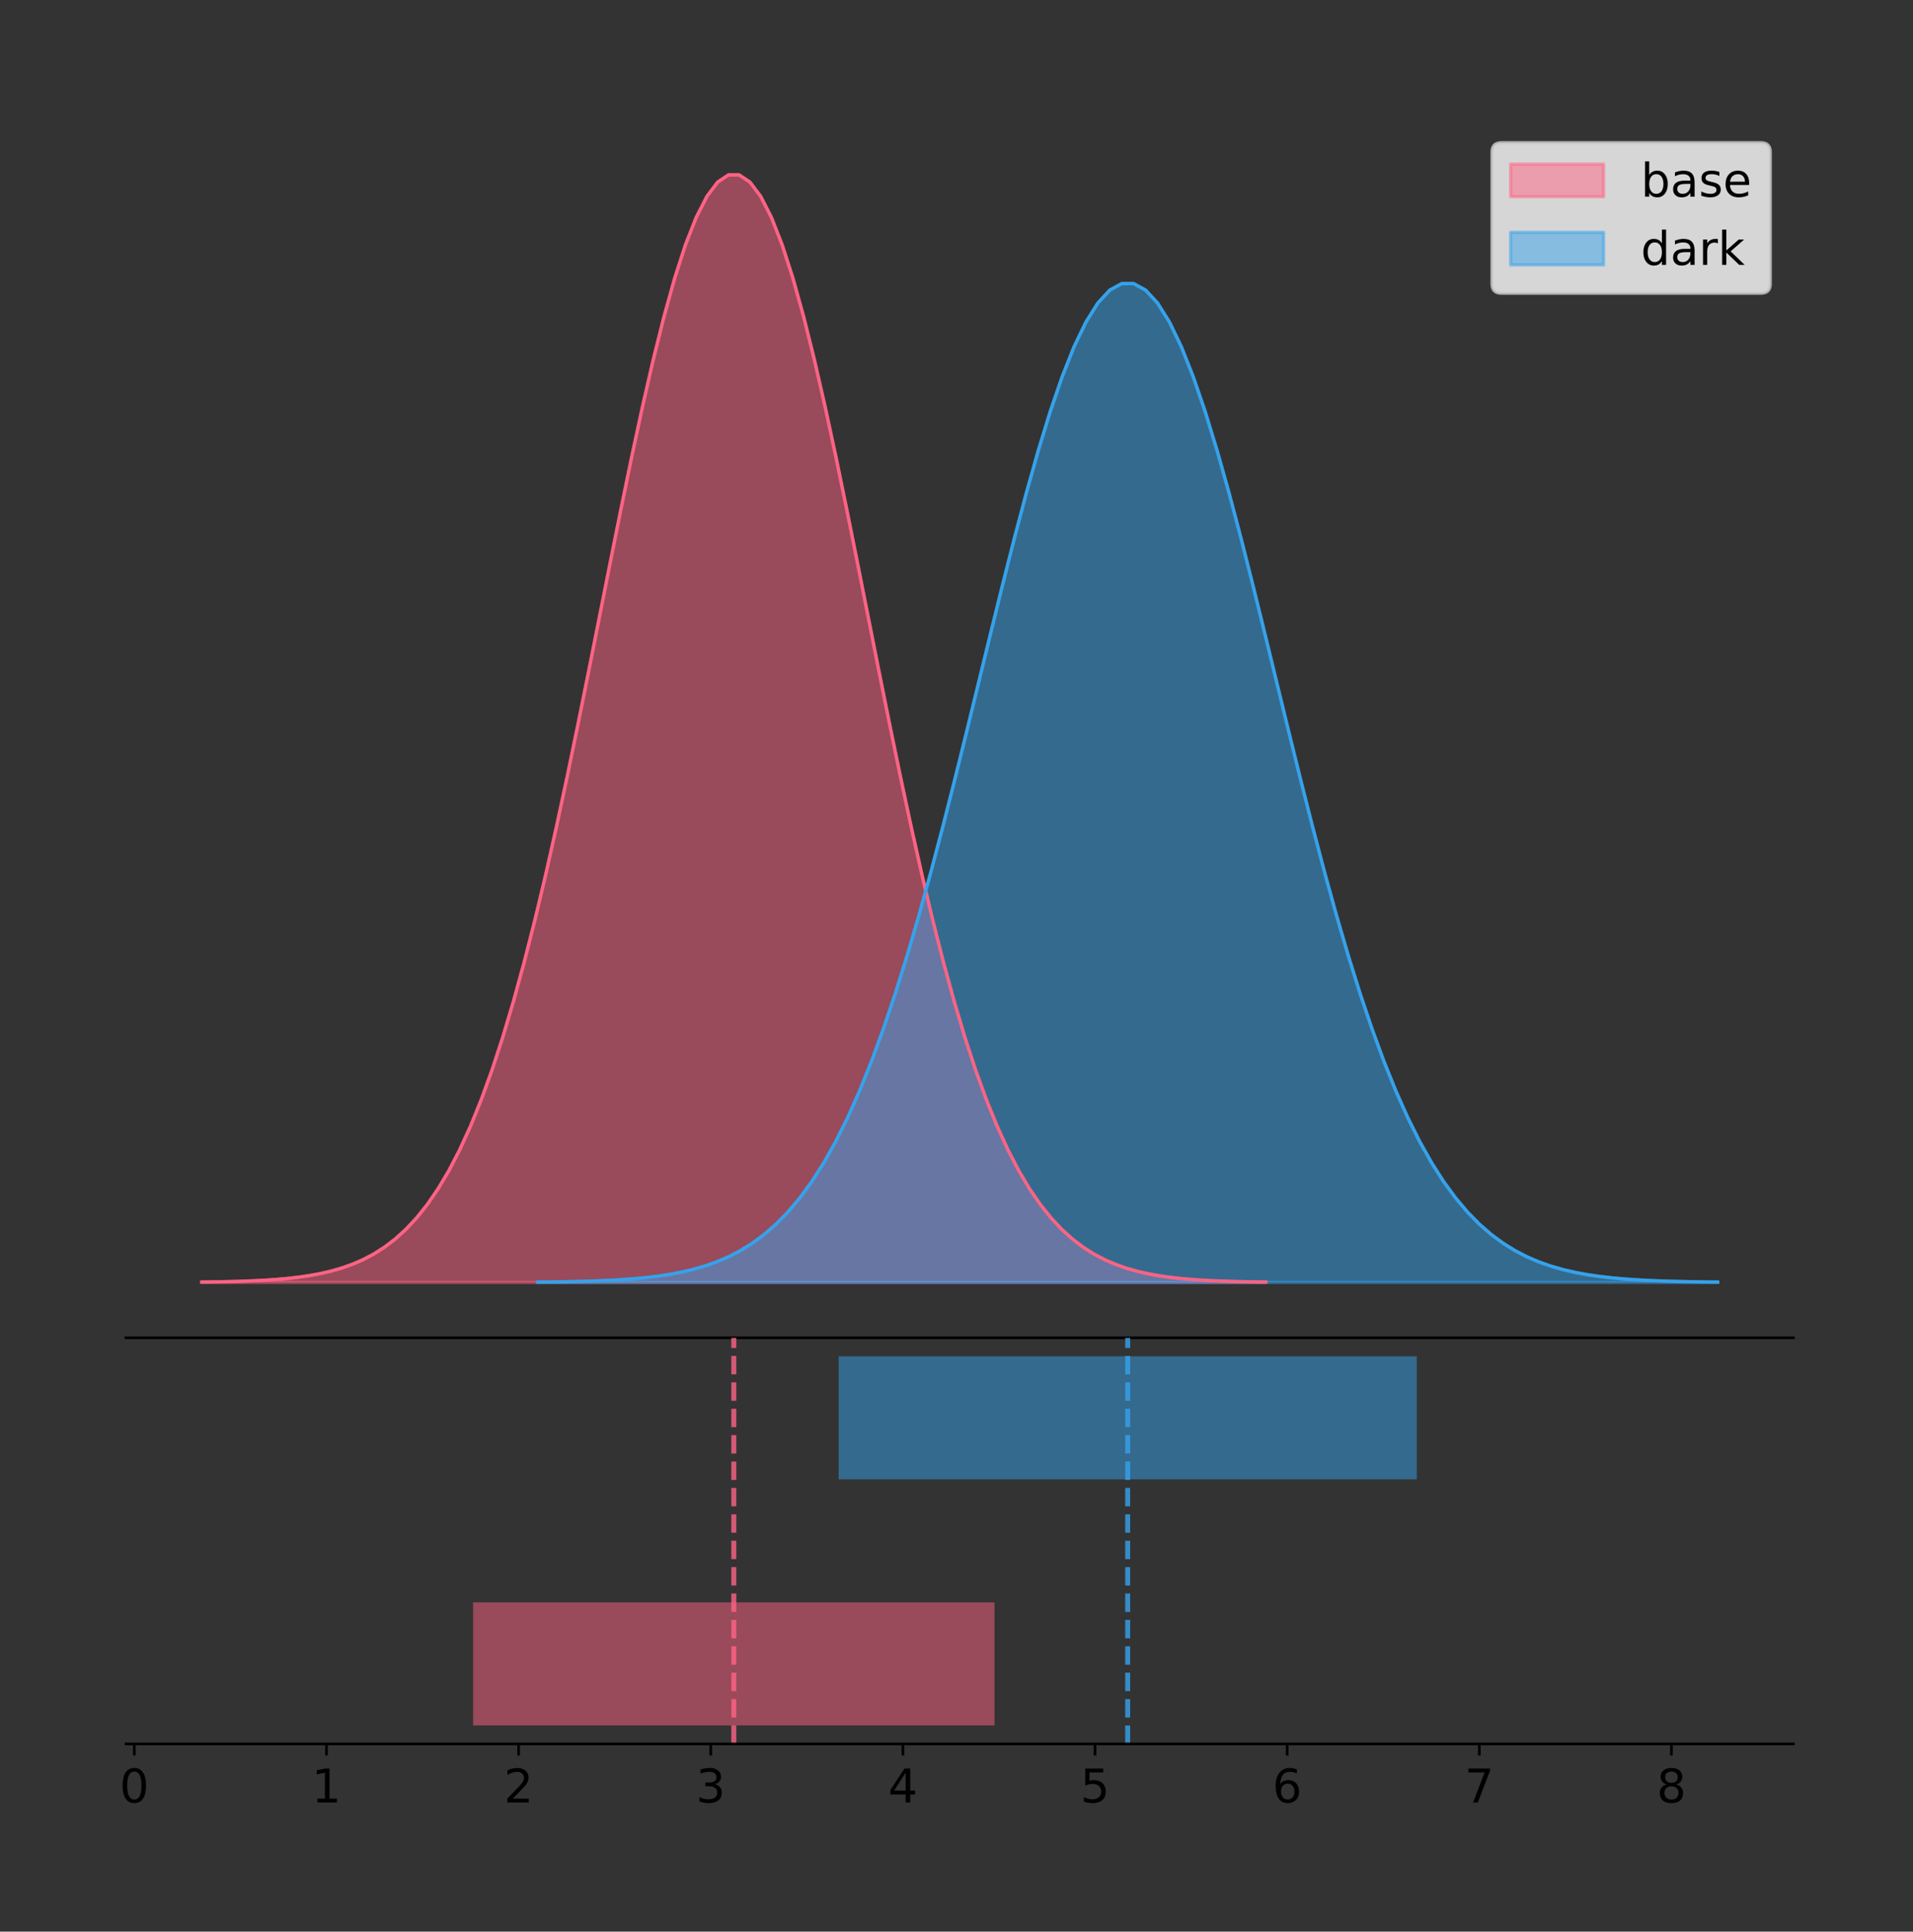<?xml version="1.0" encoding="utf-8" standalone="no"?>
<!DOCTYPE svg PUBLIC "-//W3C//DTD SVG 1.1//EN"
  "http://www.w3.org/Graphics/SVG/1.1/DTD/svg11.dtd">
<!-- Created with matplotlib (https://matplotlib.org/) -->
<svg height="581.789pt" version="1.1" viewBox="0 0 576.13 581.789" width="576.13pt" xmlns="http://www.w3.org/2000/svg" xmlns:xlink="http://www.w3.org/1999/xlink">
 <rect x="0" y="0" width="576.13" height="581.789" fill="#333333" stroke="none"/>
 <defs>
  <style type="text/css">
*{stroke-linecap:butt;stroke-linejoin:round;}
  </style>
 </defs>
 <g id="figure_1">
  <g id="patch_1">
   <path d="M 0 581.789 
L 576.13 581.789 
L 576.13 0 
L 0 0 
z
" style="fill:none;"/>
  </g>
  <g id="axes_1">
   <g id="patch_2">
    <path d="M 37.93 402.93 
L 540.13 402.93 
L 540.13 36 
L 37.93 36 
z
" style="fill:none;"/>
   </g>
   <g id="PolyCollection_1">
    <defs>
     <path d="M 60.757 -195.538 
L 60.757 -195.65 
L 63.995 -195.692 
L 67.232 -195.749 
L 70.469 -195.825 
L 73.706 -195.925 
L 76.943 -196.058 
L 80.18 -196.23 
L 83.418 -196.455 
L 86.655 -196.744 
L 89.892 -197.115 
L 93.129 -197.585 
L 96.366 -198.179 
L 99.603 -198.923 
L 102.841 -199.848 
L 106.078 -200.99 
L 109.315 -202.39 
L 112.552 -204.093 
L 115.789 -206.151 
L 119.026 -208.617 
L 122.264 -211.552 
L 125.501 -215.017 
L 128.738 -219.078 
L 131.975 -223.801 
L 135.212 -229.25 
L 138.449 -235.488 
L 141.687 -242.572 
L 144.924 -250.552 
L 148.161 -259.468 
L 151.398 -269.344 
L 154.635 -280.192 
L 157.872 -292.002 
L 161.11 -304.744 
L 164.347 -318.365 
L 167.584 -332.786 
L 170.821 -347.901 
L 174.058 -363.58 
L 177.295 -379.667 
L 180.533 -395.98 
L 183.77 -412.318 
L 187.007 -428.462 
L 190.244 -444.18 
L 193.481 -459.23 
L 196.718 -473.372 
L 199.956 -486.366 
L 203.193 -497.987 
L 206.43 -508.025 
L 209.667 -516.294 
L 212.904 -522.64 
L 216.141 -526.94 
L 219.379 -529.111 
L 222.616 -529.111 
L 225.853 -526.94 
L 229.09 -522.64 
L 232.327 -516.294 
L 235.564 -508.025 
L 238.802 -497.987 
L 242.039 -486.366 
L 245.276 -473.372 
L 248.513 -459.23 
L 251.75 -444.18 
L 254.987 -428.462 
L 258.225 -412.318 
L 261.462 -395.98 
L 264.699 -379.667 
L 267.936 -363.58 
L 271.173 -347.901 
L 274.41 -332.786 
L 277.648 -318.365 
L 280.885 -304.744 
L 284.122 -292.002 
L 287.359 -280.192 
L 290.596 -269.344 
L 293.833 -259.468 
L 297.071 -250.552 
L 300.308 -242.572 
L 303.545 -235.488 
L 306.782 -229.25 
L 310.019 -223.801 
L 313.256 -219.078 
L 316.494 -215.017 
L 319.731 -211.552 
L 322.968 -208.617 
L 326.205 -206.151 
L 329.442 -204.093 
L 332.679 -202.39 
L 335.916 -200.99 
L 339.154 -199.848 
L 342.391 -198.923 
L 345.628 -198.179 
L 348.865 -197.585 
L 352.102 -197.115 
L 355.339 -196.744 
L 358.577 -196.455 
L 361.814 -196.23 
L 365.051 -196.058 
L 368.288 -195.925 
L 371.525 -195.825 
L 374.762 -195.749 
L 378 -195.692 
L 381.237 -195.65 
L 381.237 -195.538 
L 381.237 -195.538 
L 378 -195.538 
L 374.762 -195.538 
L 371.525 -195.538 
L 368.288 -195.538 
L 365.051 -195.538 
L 361.814 -195.538 
L 358.577 -195.538 
L 355.339 -195.538 
L 352.102 -195.538 
L 348.865 -195.538 
L 345.628 -195.538 
L 342.391 -195.538 
L 339.154 -195.538 
L 335.916 -195.538 
L 332.679 -195.538 
L 329.442 -195.538 
L 326.205 -195.538 
L 322.968 -195.538 
L 319.731 -195.538 
L 316.494 -195.538 
L 313.256 -195.538 
L 310.019 -195.538 
L 306.782 -195.538 
L 303.545 -195.538 
L 300.308 -195.538 
L 297.071 -195.538 
L 293.833 -195.538 
L 290.596 -195.538 
L 287.359 -195.538 
L 284.122 -195.538 
L 280.885 -195.538 
L 277.648 -195.538 
L 274.41 -195.538 
L 271.173 -195.538 
L 267.936 -195.538 
L 264.699 -195.538 
L 261.462 -195.538 
L 258.225 -195.538 
L 254.987 -195.538 
L 251.75 -195.538 
L 248.513 -195.538 
L 245.276 -195.538 
L 242.039 -195.538 
L 238.802 -195.538 
L 235.564 -195.538 
L 232.327 -195.538 
L 229.09 -195.538 
L 225.853 -195.538 
L 222.616 -195.538 
L 219.379 -195.538 
L 216.141 -195.538 
L 212.904 -195.538 
L 209.667 -195.538 
L 206.43 -195.538 
L 203.193 -195.538 
L 199.956 -195.538 
L 196.718 -195.538 
L 193.481 -195.538 
L 190.244 -195.538 
L 187.007 -195.538 
L 183.77 -195.538 
L 180.533 -195.538 
L 177.295 -195.538 
L 174.058 -195.538 
L 170.821 -195.538 
L 167.584 -195.538 
L 164.347 -195.538 
L 161.11 -195.538 
L 157.872 -195.538 
L 154.635 -195.538 
L 151.398 -195.538 
L 148.161 -195.538 
L 144.924 -195.538 
L 141.687 -195.538 
L 138.449 -195.538 
L 135.212 -195.538 
L 131.975 -195.538 
L 128.738 -195.538 
L 125.501 -195.538 
L 122.264 -195.538 
L 119.026 -195.538 
L 115.789 -195.538 
L 112.552 -195.538 
L 109.315 -195.538 
L 106.078 -195.538 
L 102.841 -195.538 
L 99.603 -195.538 
L 96.366 -195.538 
L 93.129 -195.538 
L 89.892 -195.538 
L 86.655 -195.538 
L 83.418 -195.538 
L 80.18 -195.538 
L 76.943 -195.538 
L 73.706 -195.538 
L 70.469 -195.538 
L 67.232 -195.538 
L 63.995 -195.538 
L 60.757 -195.538 
z
" id="ma0ebae7647" style="stroke:#ff6384;stroke-opacity:0.5;"/>
    </defs>
    <g clip-path="url(#p60ec8a5da4)">
     <use style="fill:#ff6384;fill-opacity:0.5;stroke:#ff6384;stroke-opacity:0.5;" x="0" xlink:href="#ma0ebae7647" y="581.789"/>
    </g>
   </g>
   <g id="PolyCollection_2">
    <defs>
     <path d="M 161.944 -195.538 
L 161.944 -195.639 
L 165.533 -195.677 
L 169.123 -195.728 
L 172.712 -195.797 
L 176.302 -195.887 
L 179.891 -196.007 
L 183.481 -196.163 
L 187.07 -196.365 
L 190.66 -196.626 
L 194.249 -196.96 
L 197.839 -197.384 
L 201.428 -197.92 
L 205.018 -198.591 
L 208.607 -199.425 
L 212.197 -200.455 
L 215.786 -201.717 
L 219.376 -203.254 
L 222.965 -205.109 
L 226.555 -207.333 
L 230.144 -209.98 
L 233.734 -213.105 
L 237.323 -216.768 
L 240.913 -221.027 
L 244.502 -225.941 
L 248.091 -231.567 
L 251.681 -237.956 
L 255.27 -245.153 
L 258.86 -253.193 
L 262.449 -262.1 
L 266.039 -271.883 
L 269.628 -282.534 
L 273.218 -294.026 
L 276.807 -306.309 
L 280.397 -319.315 
L 283.986 -332.946 
L 287.576 -347.087 
L 291.165 -361.594 
L 294.755 -376.306 
L 298.344 -391.041 
L 301.934 -405.6 
L 305.523 -419.775 
L 309.113 -433.348 
L 312.702 -446.101 
L 316.292 -457.82 
L 319.881 -468.3 
L 323.471 -477.353 
L 327.06 -484.811 
L 330.65 -490.534 
L 334.239 -494.412 
L 337.829 -496.37 
L 341.418 -496.37 
L 345.008 -494.412 
L 348.597 -490.534 
L 352.187 -484.811 
L 355.776 -477.353 
L 359.366 -468.3 
L 362.955 -457.82 
L 366.544 -446.101 
L 370.134 -433.348 
L 373.723 -419.775 
L 377.313 -405.6 
L 380.902 -391.041 
L 384.492 -376.306 
L 388.081 -361.594 
L 391.671 -347.087 
L 395.26 -332.946 
L 398.85 -319.315 
L 402.439 -306.309 
L 406.029 -294.026 
L 409.618 -282.534 
L 413.208 -271.883 
L 416.797 -262.1 
L 420.387 -253.193 
L 423.976 -245.153 
L 427.566 -237.956 
L 431.155 -231.567 
L 434.745 -225.941 
L 438.334 -221.027 
L 441.924 -216.768 
L 445.513 -213.105 
L 449.103 -209.98 
L 452.692 -207.333 
L 456.282 -205.109 
L 459.871 -203.254 
L 463.461 -201.717 
L 467.05 -200.455 
L 470.64 -199.425 
L 474.229 -198.591 
L 477.819 -197.92 
L 481.408 -197.384 
L 484.998 -196.96 
L 488.587 -196.626 
L 492.176 -196.365 
L 495.766 -196.163 
L 499.355 -196.007 
L 502.945 -195.887 
L 506.534 -195.797 
L 510.124 -195.728 
L 513.713 -195.677 
L 517.303 -195.639 
L 517.303 -195.538 
L 517.303 -195.538 
L 513.713 -195.538 
L 510.124 -195.538 
L 506.534 -195.538 
L 502.945 -195.538 
L 499.355 -195.538 
L 495.766 -195.538 
L 492.176 -195.538 
L 488.587 -195.538 
L 484.998 -195.538 
L 481.408 -195.538 
L 477.819 -195.538 
L 474.229 -195.538 
L 470.64 -195.538 
L 467.05 -195.538 
L 463.461 -195.538 
L 459.871 -195.538 
L 456.282 -195.538 
L 452.692 -195.538 
L 449.103 -195.538 
L 445.513 -195.538 
L 441.924 -195.538 
L 438.334 -195.538 
L 434.745 -195.538 
L 431.155 -195.538 
L 427.566 -195.538 
L 423.976 -195.538 
L 420.387 -195.538 
L 416.797 -195.538 
L 413.208 -195.538 
L 409.618 -195.538 
L 406.029 -195.538 
L 402.439 -195.538 
L 398.85 -195.538 
L 395.26 -195.538 
L 391.671 -195.538 
L 388.081 -195.538 
L 384.492 -195.538 
L 380.902 -195.538 
L 377.313 -195.538 
L 373.723 -195.538 
L 370.134 -195.538 
L 366.544 -195.538 
L 362.955 -195.538 
L 359.366 -195.538 
L 355.776 -195.538 
L 352.187 -195.538 
L 348.597 -195.538 
L 345.008 -195.538 
L 341.418 -195.538 
L 337.829 -195.538 
L 334.239 -195.538 
L 330.65 -195.538 
L 327.06 -195.538 
L 323.471 -195.538 
L 319.881 -195.538 
L 316.292 -195.538 
L 312.702 -195.538 
L 309.113 -195.538 
L 305.523 -195.538 
L 301.934 -195.538 
L 298.344 -195.538 
L 294.755 -195.538 
L 291.165 -195.538 
L 287.576 -195.538 
L 283.986 -195.538 
L 280.397 -195.538 
L 276.807 -195.538 
L 273.218 -195.538 
L 269.628 -195.538 
L 266.039 -195.538 
L 262.449 -195.538 
L 258.86 -195.538 
L 255.27 -195.538 
L 251.681 -195.538 
L 248.091 -195.538 
L 244.502 -195.538 
L 240.913 -195.538 
L 237.323 -195.538 
L 233.734 -195.538 
L 230.144 -195.538 
L 226.555 -195.538 
L 222.965 -195.538 
L 219.376 -195.538 
L 215.786 -195.538 
L 212.197 -195.538 
L 208.607 -195.538 
L 205.018 -195.538 
L 201.428 -195.538 
L 197.839 -195.538 
L 194.249 -195.538 
L 190.66 -195.538 
L 187.07 -195.538 
L 183.481 -195.538 
L 179.891 -195.538 
L 176.302 -195.538 
L 172.712 -195.538 
L 169.123 -195.538 
L 165.533 -195.538 
L 161.944 -195.538 
z
" id="m76f5a25905" style="stroke:#36a2eb;stroke-opacity:0.5;"/>
    </defs>
    <g clip-path="url(#p60ec8a5da4)">
     <use style="fill:#36a2eb;fill-opacity:0.5;stroke:#36a2eb;stroke-opacity:0.5;" x="0" xlink:href="#m76f5a25905" y="581.789"/>
    </g>
   </g>
   <g id="line2d_1">
    <path clip-path="url(#p60ec8a5da4)" d="M 60.757 386.139 
L 63.995 386.097 
L 67.232 386.04 
L 70.469 385.965 
L 73.706 385.864 
L 76.943 385.732 
L 80.18 385.559 
L 83.418 385.334 
L 86.655 385.045 
L 89.892 384.675 
L 93.129 384.204 
L 96.366 383.61 
L 99.603 382.867 
L 102.841 381.941 
L 106.078 380.799 
L 109.315 379.399 
L 112.552 377.696 
L 115.789 375.639 
L 119.026 373.172 
L 122.264 370.238 
L 125.501 366.772 
L 128.738 362.711 
L 131.975 357.989 
L 135.212 352.539 
L 138.449 346.301 
L 141.687 339.217 
L 144.924 331.237 
L 148.161 322.322 
L 151.398 312.445 
L 154.635 301.597 
L 157.872 289.787 
L 161.11 277.045 
L 164.347 263.424 
L 167.584 249.004 
L 170.821 233.888 
L 174.058 218.209 
L 177.295 202.123 
L 180.533 185.809 
L 183.77 169.471 
L 187.007 153.327 
L 190.244 137.61 
L 193.481 122.559 
L 196.718 108.418 
L 199.956 95.423 
L 203.193 83.803 
L 206.43 73.765 
L 209.667 65.495 
L 212.904 59.15 
L 216.141 54.85 
L 219.379 52.679 
L 222.616 52.679 
L 225.853 54.85 
L 229.09 59.15 
L 232.327 65.495 
L 235.564 73.765 
L 238.802 83.803 
L 242.039 95.423 
L 245.276 108.418 
L 248.513 122.559 
L 251.75 137.61 
L 254.987 153.327 
L 258.225 169.471 
L 261.462 185.809 
L 264.699 202.123 
L 267.936 218.209 
L 271.173 233.888 
L 274.41 249.004 
L 277.648 263.424 
L 280.885 277.045 
L 284.122 289.787 
L 287.359 301.597 
L 290.596 312.445 
L 293.833 322.322 
L 297.071 331.237 
L 300.308 339.217 
L 303.545 346.301 
L 306.782 352.539 
L 310.019 357.989 
L 313.256 362.711 
L 316.494 366.772 
L 319.731 370.238 
L 322.968 373.172 
L 326.205 375.639 
L 329.442 377.696 
L 332.679 379.399 
L 335.916 380.799 
L 339.154 381.941 
L 342.391 382.867 
L 345.628 383.61 
L 348.865 384.204 
L 352.102 384.675 
L 355.339 385.045 
L 358.577 385.334 
L 361.814 385.559 
L 365.051 385.732 
L 368.288 385.864 
L 371.525 385.965 
L 374.762 386.04 
L 378 386.097 
L 381.237 386.139 
" style="fill:none;stroke:#ff6384;stroke-linecap:square;"/>
   </g>
   <g id="line2d_2">
    <path clip-path="url(#p60ec8a5da4)" d="M 161.944 386.15 
L 165.533 386.112 
L 169.123 386.061 
L 172.712 385.993 
L 176.302 385.902 
L 179.891 385.783 
L 183.481 385.627 
L 187.07 385.424 
L 190.66 385.163 
L 194.249 384.829 
L 197.839 384.405 
L 201.428 383.87 
L 205.018 383.199 
L 208.607 382.364 
L 212.197 381.334 
L 215.786 380.072 
L 219.376 378.536 
L 222.965 376.68 
L 226.555 374.456 
L 230.144 371.81 
L 233.734 368.684 
L 237.323 365.022 
L 240.913 360.763 
L 244.502 355.848 
L 248.091 350.223 
L 251.681 343.834 
L 255.27 336.637 
L 258.86 328.597 
L 262.449 319.689 
L 266.039 309.906 
L 269.628 299.255 
L 273.218 287.764 
L 276.807 275.48 
L 280.397 262.475 
L 283.986 248.843 
L 287.576 234.703 
L 291.165 220.195 
L 294.755 205.483 
L 298.344 190.749 
L 301.934 176.189 
L 305.523 162.015 
L 309.113 148.441 
L 312.702 135.688 
L 316.292 123.969 
L 319.881 113.489 
L 323.471 104.436 
L 327.06 96.978 
L 330.65 91.256 
L 334.239 87.378 
L 337.829 85.42 
L 341.418 85.42 
L 345.008 87.378 
L 348.597 91.256 
L 352.187 96.978 
L 355.776 104.436 
L 359.366 113.489 
L 362.955 123.969 
L 366.544 135.688 
L 370.134 148.441 
L 373.723 162.015 
L 377.313 176.189 
L 380.902 190.749 
L 384.492 205.483 
L 388.081 220.195 
L 391.671 234.703 
L 395.26 248.843 
L 398.85 262.475 
L 402.439 275.48 
L 406.029 287.764 
L 409.618 299.255 
L 413.208 309.906 
L 416.797 319.689 
L 420.387 328.597 
L 423.976 336.637 
L 427.566 343.834 
L 431.155 350.223 
L 434.745 355.848 
L 438.334 360.763 
L 441.924 365.022 
L 445.513 368.684 
L 449.103 371.81 
L 452.692 374.456 
L 456.282 376.68 
L 459.871 378.536 
L 463.461 380.072 
L 467.05 381.334 
L 470.64 382.364 
L 474.229 383.199 
L 477.819 383.87 
L 481.408 384.405 
L 484.998 384.829 
L 488.587 385.163 
L 492.176 385.424 
L 495.766 385.627 
L 499.355 385.783 
L 502.945 385.902 
L 506.534 385.993 
L 510.124 386.061 
L 513.713 386.112 
L 517.303 386.15 
" style="fill:none;stroke:#36a2eb;stroke-linecap:square;"/>
   </g>
   <g id="patch_3">
    <path d="M 37.93 402.93 
L 540.13 402.93 
" style="fill:none;stroke:#000000;stroke-linecap:square;stroke-linejoin:miter;stroke-width:0.8;"/>
   </g>
   <g id="legend_1">
    <g id="patch_4">
     <path d="M 452.155 88.299 
L 530.33 88.299 
Q 533.13 88.299 533.13 85.499 
L 533.13 45.8 
Q 533.13 43 530.33 43 
L 452.155 43 
Q 449.355 43 449.355 45.8 
L 449.355 85.499 
Q 449.355 88.299 452.155 88.299 
z
" style="fill:#ffffff;opacity:0.8;stroke:#cccccc;stroke-linejoin:miter;"/>
    </g>
    <g id="patch_5">
     <path d="M 454.955 59.238 
L 482.955 59.238 
L 482.955 49.438 
L 454.955 49.438 
z
" style="fill:#ff6384;opacity:0.5;stroke:#ff6384;stroke-linejoin:miter;"/>
    </g>
    <g id="text_1">
     <!-- base -->
     <defs>
      <path d="M 48.688 27.297 
Q 48.688 37.203 44.609 42.844 
Q 40.531 48.484 33.406 48.484 
Q 26.266 48.484 22.188 42.844 
Q 18.109 37.203 18.109 27.297 
Q 18.109 17.391 22.188 11.75 
Q 26.266 6.109 33.406 6.109 
Q 40.531 6.109 44.609 11.75 
Q 48.688 17.391 48.688 27.297 
z
M 18.109 46.391 
Q 20.953 51.266 25.266 53.625 
Q 29.594 56 35.594 56 
Q 45.562 56 51.781 48.094 
Q 58.016 40.188 58.016 27.297 
Q 58.016 14.406 51.781 6.484 
Q 45.562 -1.422 35.594 -1.422 
Q 29.594 -1.422 25.266 0.953 
Q 20.953 3.328 18.109 8.203 
L 18.109 0 
L 9.078 0 
L 9.078 75.984 
L 18.109 75.984 
z
" id="DejaVuSans-98"/>
      <path d="M 34.281 27.484 
Q 23.391 27.484 19.188 25 
Q 14.984 22.516 14.984 16.5 
Q 14.984 11.719 18.141 8.906 
Q 21.297 6.109 26.703 6.109 
Q 34.188 6.109 38.703 11.406 
Q 43.219 16.703 43.219 25.484 
L 43.219 27.484 
z
M 52.203 31.203 
L 52.203 0 
L 43.219 0 
L 43.219 8.297 
Q 40.141 3.328 35.547 0.953 
Q 30.953 -1.422 24.312 -1.422 
Q 15.922 -1.422 10.953 3.297 
Q 6 8.016 6 15.922 
Q 6 25.141 12.172 29.828 
Q 18.359 34.516 30.609 34.516 
L 43.219 34.516 
L 43.219 35.406 
Q 43.219 41.609 39.141 45 
Q 35.062 48.391 27.688 48.391 
Q 23 48.391 18.547 47.266 
Q 14.109 46.141 10.016 43.891 
L 10.016 52.203 
Q 14.938 54.109 19.578 55.047 
Q 24.219 56 28.609 56 
Q 40.484 56 46.344 49.844 
Q 52.203 43.703 52.203 31.203 
z
" id="DejaVuSans-97"/>
      <path d="M 44.281 53.078 
L 44.281 44.578 
Q 40.484 46.531 36.375 47.5 
Q 32.281 48.484 27.875 48.484 
Q 21.188 48.484 17.844 46.438 
Q 14.5 44.391 14.5 40.281 
Q 14.5 37.156 16.891 35.375 
Q 19.281 33.594 26.516 31.984 
L 29.594 31.297 
Q 39.156 29.25 43.188 25.516 
Q 47.219 21.781 47.219 15.094 
Q 47.219 7.469 41.188 3.016 
Q 35.156 -1.422 24.609 -1.422 
Q 20.219 -1.422 15.453 -0.562 
Q 10.688 0.297 5.422 2 
L 5.422 11.281 
Q 10.406 8.688 15.234 7.391 
Q 20.062 6.109 24.812 6.109 
Q 31.156 6.109 34.562 8.281 
Q 37.984 10.453 37.984 14.406 
Q 37.984 18.062 35.516 20.016 
Q 33.062 21.969 24.703 23.781 
L 21.578 24.516 
Q 13.234 26.266 9.516 29.906 
Q 5.812 33.547 5.812 39.891 
Q 5.812 47.609 11.281 51.797 
Q 16.75 56 26.812 56 
Q 31.781 56 36.172 55.266 
Q 40.578 54.547 44.281 53.078 
z
" id="DejaVuSans-115"/>
      <path d="M 56.203 29.594 
L 56.203 25.203 
L 14.891 25.203 
Q 15.484 15.922 20.484 11.062 
Q 25.484 6.203 34.422 6.203 
Q 39.594 6.203 44.453 7.469 
Q 49.312 8.734 54.109 11.281 
L 54.109 2.781 
Q 49.266 0.734 44.188 -0.344 
Q 39.109 -1.422 33.891 -1.422 
Q 20.797 -1.422 13.156 6.188 
Q 5.516 13.812 5.516 26.812 
Q 5.516 40.234 12.766 48.109 
Q 20.016 56 32.328 56 
Q 43.359 56 49.781 48.891 
Q 56.203 41.797 56.203 29.594 
z
M 47.219 32.234 
Q 47.125 39.594 43.094 43.984 
Q 39.062 48.391 32.422 48.391 
Q 24.906 48.391 20.391 44.141 
Q 15.875 39.891 15.188 32.172 
z
" id="DejaVuSans-101"/>
     </defs>
     <g transform="translate(494.155 59.238)scale(0.14 -0.14)">
      <use xlink:href="#DejaVuSans-98"/>
      <use x="63.477" xlink:href="#DejaVuSans-97"/>
      <use x="124.756" xlink:href="#DejaVuSans-115"/>
      <use x="176.855" xlink:href="#DejaVuSans-101"/>
     </g>
    </g>
    <g id="patch_6">
     <path d="M 454.955 79.787 
L 482.955 79.787 
L 482.955 69.987 
L 454.955 69.987 
z
" style="fill:#36a2eb;opacity:0.5;stroke:#36a2eb;stroke-linejoin:miter;"/>
    </g>
    <g id="text_2">
     <!-- dark -->
     <defs>
      <path d="M 45.406 46.391 
L 45.406 75.984 
L 54.391 75.984 
L 54.391 0 
L 45.406 0 
L 45.406 8.203 
Q 42.578 3.328 38.25 0.953 
Q 33.938 -1.422 27.875 -1.422 
Q 17.969 -1.422 11.734 6.484 
Q 5.516 14.406 5.516 27.297 
Q 5.516 40.188 11.734 48.094 
Q 17.969 56 27.875 56 
Q 33.938 56 38.25 53.625 
Q 42.578 51.266 45.406 46.391 
z
M 14.797 27.297 
Q 14.797 17.391 18.875 11.75 
Q 22.953 6.109 30.078 6.109 
Q 37.203 6.109 41.297 11.75 
Q 45.406 17.391 45.406 27.297 
Q 45.406 37.203 41.297 42.844 
Q 37.203 48.484 30.078 48.484 
Q 22.953 48.484 18.875 42.844 
Q 14.797 37.203 14.797 27.297 
z
" id="DejaVuSans-100"/>
      <path d="M 41.109 46.297 
Q 39.594 47.172 37.812 47.578 
Q 36.031 48 33.891 48 
Q 26.266 48 22.188 43.047 
Q 18.109 38.094 18.109 28.812 
L 18.109 0 
L 9.078 0 
L 9.078 54.688 
L 18.109 54.688 
L 18.109 46.188 
Q 20.953 51.172 25.484 53.578 
Q 30.031 56 36.531 56 
Q 37.453 56 38.578 55.875 
Q 39.703 55.766 41.062 55.516 
z
" id="DejaVuSans-114"/>
      <path d="M 9.078 75.984 
L 18.109 75.984 
L 18.109 31.109 
L 44.922 54.688 
L 56.391 54.688 
L 27.391 29.109 
L 57.625 0 
L 45.906 0 
L 18.109 26.703 
L 18.109 0 
L 9.078 0 
z
" id="DejaVuSans-107"/>
     </defs>
     <g transform="translate(494.155 79.787)scale(0.14 -0.14)">
      <use xlink:href="#DejaVuSans-100"/>
      <use x="63.477" xlink:href="#DejaVuSans-97"/>
      <use x="124.756" xlink:href="#DejaVuSans-114"/>
      <use x="165.869" xlink:href="#DejaVuSans-107"/>
     </g>
    </g>
   </g>
  </g>
  <g id="axes_2">
   <g id="patch_7">
    <path d="M 37.93 525.24 
L 540.13 525.24 
L 540.13 402.93 
L 37.93 402.93 
z
" style="fill:none;"/>
   </g>
   <g id="patch_8">
    <path clip-path="url(#p4771208635)" d="M 142.48 519.68 
L 299.515 519.68 
L 299.515 482.617 
L 142.48 482.617 
z
" style="fill:#ff6384;opacity:0.5;"/>
   </g>
   <g id="patch_9">
    <path clip-path="url(#p4771208635)" d="M 252.56 445.553 
L 426.686 445.553 
L 426.686 408.49 
L 252.56 408.49 
z
" style="fill:#36a2eb;opacity:0.5;"/>
   </g>
   <g id="matplotlib.axis_1">
    <g id="xtick_1">
     <g id="line2d_3">
      <defs>
       <path d="M 0 0 
L 0 3.5 
" id="mb690f1e2b3" style="stroke:#000000;stroke-width:0.8;"/>
      </defs>
      <g>
       <use style="stroke:#000000;stroke-width:0.8;" x="40.454" xlink:href="#mb690f1e2b3" y="525.24"/>
      </g>
     </g>
     <g id="text_3">
      <!-- 0 -->
      <defs>
       <path d="M 31.781 66.406 
Q 24.172 66.406 20.328 58.906 
Q 16.5 51.422 16.5 36.375 
Q 16.5 21.391 20.328 13.891 
Q 24.172 6.391 31.781 6.391 
Q 39.453 6.391 43.281 13.891 
Q 47.125 21.391 47.125 36.375 
Q 47.125 51.422 43.281 58.906 
Q 39.453 66.406 31.781 66.406 
z
M 31.781 74.219 
Q 44.047 74.219 50.516 64.516 
Q 56.984 54.828 56.984 36.375 
Q 56.984 17.969 50.516 8.266 
Q 44.047 -1.422 31.781 -1.422 
Q 19.531 -1.422 13.062 8.266 
Q 6.594 17.969 6.594 36.375 
Q 6.594 54.828 13.062 64.516 
Q 19.531 74.219 31.781 74.219 
z
" id="DejaVuSans-48"/>
      </defs>
      <g transform="translate(36 542.878)scale(0.14 -0.14)">
       <use xlink:href="#DejaVuSans-48"/>
      </g>
     </g>
    </g>
    <g id="xtick_2">
     <g id="line2d_4">
      <g>
       <use style="stroke:#000000;stroke-width:0.8;" x="98.32" xlink:href="#mb690f1e2b3" y="525.24"/>
      </g>
     </g>
     <g id="text_4">
      <!-- 1 -->
      <defs>
       <path d="M 12.406 8.297 
L 28.516 8.297 
L 28.516 63.922 
L 10.984 60.406 
L 10.984 69.391 
L 28.422 72.906 
L 38.281 72.906 
L 38.281 8.297 
L 54.391 8.297 
L 54.391 0 
L 12.406 0 
z
" id="DejaVuSans-49"/>
      </defs>
      <g transform="translate(93.866 542.878)scale(0.14 -0.14)">
       <use xlink:href="#DejaVuSans-49"/>
      </g>
     </g>
    </g>
    <g id="xtick_3">
     <g id="line2d_5">
      <g>
       <use style="stroke:#000000;stroke-width:0.8;" x="156.187" xlink:href="#mb690f1e2b3" y="525.24"/>
      </g>
     </g>
     <g id="text_5">
      <!-- 2 -->
      <defs>
       <path d="M 19.188 8.297 
L 53.609 8.297 
L 53.609 0 
L 7.328 0 
L 7.328 8.297 
Q 12.938 14.109 22.625 23.891 
Q 32.328 33.688 34.812 36.531 
Q 39.547 41.844 41.422 45.531 
Q 43.312 49.219 43.312 52.781 
Q 43.312 58.594 39.234 62.25 
Q 35.156 65.922 28.609 65.922 
Q 23.969 65.922 18.812 64.312 
Q 13.672 62.703 7.812 59.422 
L 7.812 69.391 
Q 13.766 71.781 18.938 73 
Q 24.125 74.219 28.422 74.219 
Q 39.75 74.219 46.484 68.547 
Q 53.219 62.891 53.219 53.422 
Q 53.219 48.922 51.531 44.891 
Q 49.859 40.875 45.406 35.406 
Q 44.188 33.984 37.641 27.219 
Q 31.109 20.453 19.188 8.297 
z
" id="DejaVuSans-50"/>
      </defs>
      <g transform="translate(151.733 542.878)scale(0.14 -0.14)">
       <use xlink:href="#DejaVuSans-50"/>
      </g>
     </g>
    </g>
    <g id="xtick_4">
     <g id="line2d_6">
      <g>
       <use style="stroke:#000000;stroke-width:0.8;" x="214.053" xlink:href="#mb690f1e2b3" y="525.24"/>
      </g>
     </g>
     <g id="text_6">
      <!-- 3 -->
      <defs>
       <path d="M 40.578 39.312 
Q 47.656 37.797 51.625 33 
Q 55.609 28.219 55.609 21.188 
Q 55.609 10.406 48.188 4.484 
Q 40.766 -1.422 27.094 -1.422 
Q 22.516 -1.422 17.656 -0.516 
Q 12.797 0.391 7.625 2.203 
L 7.625 11.719 
Q 11.719 9.328 16.594 8.109 
Q 21.484 6.891 26.812 6.891 
Q 36.078 6.891 40.938 10.547 
Q 45.797 14.203 45.797 21.188 
Q 45.797 27.641 41.281 31.266 
Q 36.766 34.906 28.719 34.906 
L 20.219 34.906 
L 20.219 43.016 
L 29.109 43.016 
Q 36.375 43.016 40.234 45.922 
Q 44.094 48.828 44.094 54.297 
Q 44.094 59.906 40.109 62.906 
Q 36.141 65.922 28.719 65.922 
Q 24.656 65.922 20.016 65.031 
Q 15.375 64.156 9.812 62.312 
L 9.812 71.094 
Q 15.438 72.656 20.344 73.438 
Q 25.25 74.219 29.594 74.219 
Q 40.828 74.219 47.359 69.109 
Q 53.906 64.016 53.906 55.328 
Q 53.906 49.266 50.438 45.094 
Q 46.969 40.922 40.578 39.312 
z
" id="DejaVuSans-51"/>
      </defs>
      <g transform="translate(209.599 542.878)scale(0.14 -0.14)">
       <use xlink:href="#DejaVuSans-51"/>
      </g>
     </g>
    </g>
    <g id="xtick_5">
     <g id="line2d_7">
      <g>
       <use style="stroke:#000000;stroke-width:0.8;" x="271.92" xlink:href="#mb690f1e2b3" y="525.24"/>
      </g>
     </g>
     <g id="text_7">
      <!-- 4 -->
      <defs>
       <path d="M 37.797 64.312 
L 12.891 25.391 
L 37.797 25.391 
z
M 35.203 72.906 
L 47.609 72.906 
L 47.609 25.391 
L 58.016 25.391 
L 58.016 17.188 
L 47.609 17.188 
L 47.609 0 
L 37.797 0 
L 37.797 17.188 
L 4.891 17.188 
L 4.891 26.703 
z
" id="DejaVuSans-52"/>
      </defs>
      <g transform="translate(267.466 542.878)scale(0.14 -0.14)">
       <use xlink:href="#DejaVuSans-52"/>
      </g>
     </g>
    </g>
    <g id="xtick_6">
     <g id="line2d_8">
      <g>
       <use style="stroke:#000000;stroke-width:0.8;" x="329.786" xlink:href="#mb690f1e2b3" y="525.24"/>
      </g>
     </g>
     <g id="text_8">
      <!-- 5 -->
      <defs>
       <path d="M 10.797 72.906 
L 49.516 72.906 
L 49.516 64.594 
L 19.828 64.594 
L 19.828 46.734 
Q 21.969 47.469 24.109 47.828 
Q 26.266 48.188 28.422 48.188 
Q 40.625 48.188 47.75 41.5 
Q 54.891 34.812 54.891 23.391 
Q 54.891 11.625 47.562 5.094 
Q 40.234 -1.422 26.906 -1.422 
Q 22.312 -1.422 17.547 -0.641 
Q 12.797 0.141 7.719 1.703 
L 7.719 11.625 
Q 12.109 9.234 16.797 8.062 
Q 21.484 6.891 26.703 6.891 
Q 35.156 6.891 40.078 11.328 
Q 45.016 15.766 45.016 23.391 
Q 45.016 31 40.078 35.438 
Q 35.156 39.891 26.703 39.891 
Q 22.75 39.891 18.812 39.016 
Q 14.891 38.141 10.797 36.281 
z
" id="DejaVuSans-53"/>
      </defs>
      <g transform="translate(325.332 542.878)scale(0.14 -0.14)">
       <use xlink:href="#DejaVuSans-53"/>
      </g>
     </g>
    </g>
    <g id="xtick_7">
     <g id="line2d_9">
      <g>
       <use style="stroke:#000000;stroke-width:0.8;" x="387.653" xlink:href="#mb690f1e2b3" y="525.24"/>
      </g>
     </g>
     <g id="text_9">
      <!-- 6 -->
      <defs>
       <path d="M 33.016 40.375 
Q 26.375 40.375 22.484 35.828 
Q 18.609 31.297 18.609 23.391 
Q 18.609 15.531 22.484 10.953 
Q 26.375 6.391 33.016 6.391 
Q 39.656 6.391 43.531 10.953 
Q 47.406 15.531 47.406 23.391 
Q 47.406 31.297 43.531 35.828 
Q 39.656 40.375 33.016 40.375 
z
M 52.594 71.297 
L 52.594 62.312 
Q 48.875 64.062 45.094 64.984 
Q 41.312 65.922 37.594 65.922 
Q 27.828 65.922 22.672 59.328 
Q 17.531 52.734 16.797 39.406 
Q 19.672 43.656 24.016 45.922 
Q 28.375 48.188 33.594 48.188 
Q 44.578 48.188 50.953 41.516 
Q 57.328 34.859 57.328 23.391 
Q 57.328 12.156 50.688 5.359 
Q 44.047 -1.422 33.016 -1.422 
Q 20.359 -1.422 13.672 8.266 
Q 6.984 17.969 6.984 36.375 
Q 6.984 53.656 15.188 63.938 
Q 23.391 74.219 37.203 74.219 
Q 40.922 74.219 44.703 73.484 
Q 48.484 72.75 52.594 71.297 
z
" id="DejaVuSans-54"/>
      </defs>
      <g transform="translate(383.199 542.878)scale(0.14 -0.14)">
       <use xlink:href="#DejaVuSans-54"/>
      </g>
     </g>
    </g>
    <g id="xtick_8">
     <g id="line2d_10">
      <g>
       <use style="stroke:#000000;stroke-width:0.8;" x="445.519" xlink:href="#mb690f1e2b3" y="525.24"/>
      </g>
     </g>
     <g id="text_10">
      <!-- 7 -->
      <defs>
       <path d="M 8.203 72.906 
L 55.078 72.906 
L 55.078 68.703 
L 28.609 0 
L 18.312 0 
L 43.219 64.594 
L 8.203 64.594 
z
" id="DejaVuSans-55"/>
      </defs>
      <g transform="translate(441.065 542.878)scale(0.14 -0.14)">
       <use xlink:href="#DejaVuSans-55"/>
      </g>
     </g>
    </g>
    <g id="xtick_9">
     <g id="line2d_11">
      <g>
       <use style="stroke:#000000;stroke-width:0.8;" x="503.385" xlink:href="#mb690f1e2b3" y="525.24"/>
      </g>
     </g>
     <g id="text_11">
      <!-- 8 -->
      <defs>
       <path d="M 31.781 34.625 
Q 24.75 34.625 20.719 30.859 
Q 16.703 27.094 16.703 20.516 
Q 16.703 13.922 20.719 10.156 
Q 24.75 6.391 31.781 6.391 
Q 38.812 6.391 42.859 10.172 
Q 46.922 13.969 46.922 20.516 
Q 46.922 27.094 42.891 30.859 
Q 38.875 34.625 31.781 34.625 
z
M 21.922 38.812 
Q 15.578 40.375 12.031 44.719 
Q 8.5 49.078 8.5 55.328 
Q 8.5 64.062 14.719 69.141 
Q 20.953 74.219 31.781 74.219 
Q 42.672 74.219 48.875 69.141 
Q 55.078 64.062 55.078 55.328 
Q 55.078 49.078 51.531 44.719 
Q 48 40.375 41.703 38.812 
Q 48.828 37.156 52.797 32.312 
Q 56.781 27.484 56.781 20.516 
Q 56.781 9.906 50.312 4.234 
Q 43.844 -1.422 31.781 -1.422 
Q 19.734 -1.422 13.25 4.234 
Q 6.781 9.906 6.781 20.516 
Q 6.781 27.484 10.781 32.312 
Q 14.797 37.156 21.922 38.812 
z
M 18.312 54.391 
Q 18.312 48.734 21.844 45.562 
Q 25.391 42.391 31.781 42.391 
Q 38.141 42.391 41.719 45.562 
Q 45.312 48.734 45.312 54.391 
Q 45.312 60.062 41.719 63.234 
Q 38.141 66.406 31.781 66.406 
Q 25.391 66.406 21.844 63.234 
Q 18.312 60.062 18.312 54.391 
z
" id="DejaVuSans-56"/>
      </defs>
      <g transform="translate(498.932 542.878)scale(0.14 -0.14)">
       <use xlink:href="#DejaVuSans-56"/>
      </g>
     </g>
    </g>
   </g>
   <g id="line2d_12">
    <path clip-path="url(#p4771208635)" d="M 220.997 525.24 
L 220.997 402.93 
" style="fill:none;stroke:#ff6384;stroke-dasharray:5.55,2.4;stroke-dashoffset:0;stroke-opacity:0.8;stroke-width:1.5;"/>
   </g>
   <g id="line2d_13">
    <path clip-path="url(#p4771208635)" d="M 339.623 525.24 
L 339.623 402.93 
" style="fill:none;stroke:#36a2eb;stroke-dasharray:5.55,2.4;stroke-dashoffset:0;stroke-opacity:0.8;stroke-width:1.5;"/>
   </g>
   <g id="patch_10">
    <path d="M 37.93 525.24 
L 540.13 525.24 
" style="fill:none;stroke:#000000;stroke-linecap:square;stroke-linejoin:miter;stroke-width:0.8;"/>
   </g>
  </g>
 </g>
 <defs>
  <clipPath id="p60ec8a5da4">
   <rect height="366.93" width="502.2" x="37.93" y="36"/>
  </clipPath>
  <clipPath id="p4771208635">
   <rect height="122.31" width="502.2" x="37.93" y="402.93"/>
  </clipPath>
 </defs>
</svg>

